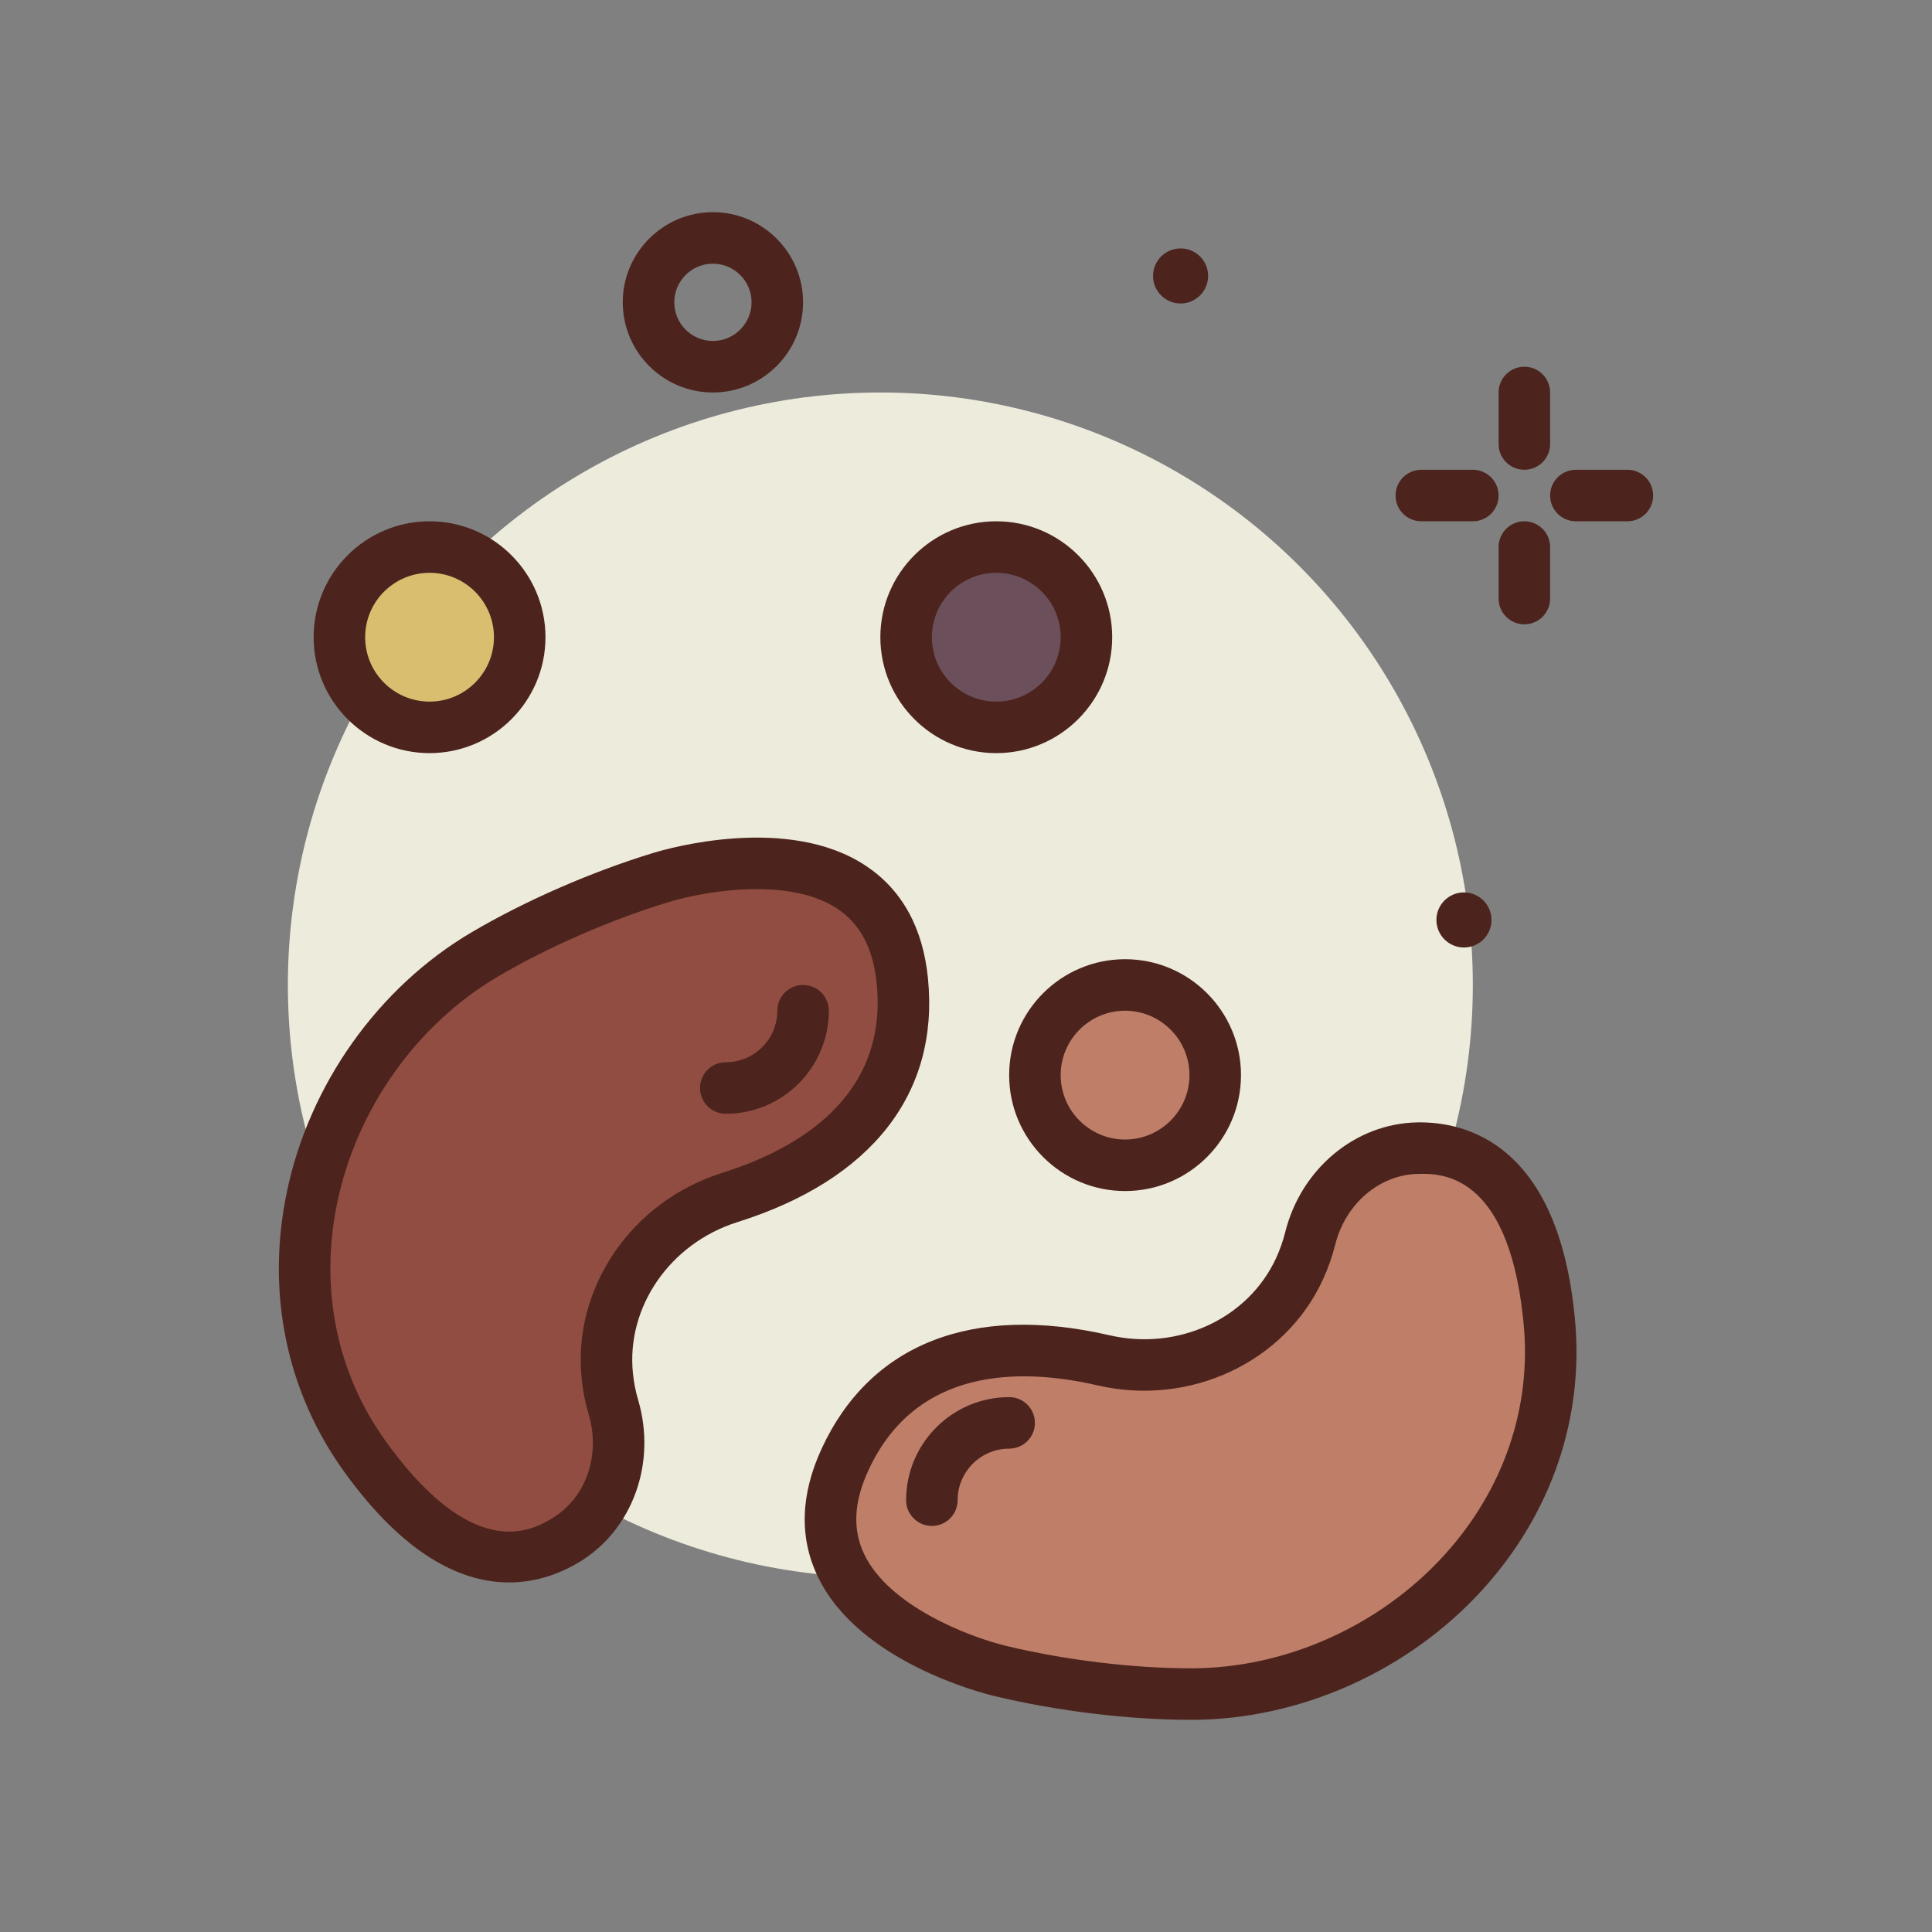 <svg id="beans" enable-background="new 0 0 300 300" height="512" viewBox="0 0 300 300" width="512" xmlns="http://www.w3.org/2000/svg"><rect x="0" y="0" width="300" height="300" fill="#808080" stroke="none"/><g><circle cx="136.701" cy="152.945" fill="#edebdc" r="92"/><g fill="#4c241d"><path d="m236.701 72.945c-2.211 0-4-1.791-4-4v-8c0-2.209 1.789-4 4-4s4 1.791 4 4v8c0 2.209-1.79 4-4 4z"/><path d="m236.701 96.945c-2.211 0-4-1.791-4-4v-8c0-2.209 1.789-4 4-4s4 1.791 4 4v8c0 2.209-1.79 4-4 4z"/><path d="m228.701 80.945h-8c-2.211 0-4-1.791-4-4s1.789-4 4-4h8c2.211 0 4 1.791 4 4s-1.79 4-4 4z"/><path d="m252.701 80.945h-8c-2.211 0-4-1.791-4-4s1.789-4 4-4h8c2.211 0 4 1.791 4 4s-1.79 4-4 4z"/><path d="m110.701 60.945c-7.719 0-14-6.281-14-14s6.281-14 14-14 14 6.281 14 14-6.282 14-14 14zm0-20c-3.309 0-6 2.691-6 6s2.691 6 6 6 6-2.691 6-6-2.692-6-6-6z"/><circle cx="227.321" cy="142.85" r="4.276"/><circle cx="183.321" cy="42.85" r="4.276"/></g><g><path d="m155.3 259.46c-2.281-.549-35.086-8.997-24.088-32.826 8.712-18.876 27.616-18.295 40.158-15.402 12.214 2.817 25.184-2.825 30.417-14.215.68-1.48 1.245-3.045 1.656-4.693 1.966-7.893 8.581-13.902 16.714-14.041 8.637-.147 17.97 4.822 20.278 25.596.046.414.089.825.128 1.234 3.108 32.159-25.158 57.928-55.543 57.941-10.201.005-21.026-1.503-29.72-3.594z" fill="#bf7e68"/><path d="m184.982 267.055c-9.664 0-20.82-1.35-30.613-3.705 0 0 0 0-.004 0-2.129-.512-21.012-5.389-27.336-18.447-2.941-6.068-2.754-12.777.551-19.943 7.512-16.281 23.387-22.539 44.688-17.625 10.695 2.471 21.562-2.578 25.887-11.986.602-1.314 1.074-2.658 1.406-3.988 2.465-9.891 10.906-16.912 20.531-17.076 7.699-.137 21.469 3.479 24.32 29.156l.133 1.293c1.48 15.334-3.605 30.287-14.328 42.1-11.488 12.654-28.383 20.215-45.195 20.223-.013-.002-.025-.002-.04-.002zm-28.746-11.483c9.207 2.213 19.684 3.482 28.746 3.482h.039c14.594-.006 29.273-6.586 39.27-17.6 9.188-10.123 13.555-22.893 12.293-35.957l-.121-1.166c-2.48-22.277-12.805-22.119-16.238-22.049-6.008.102-11.312 4.629-12.898 11.008-.453 1.812-1.094 3.629-1.902 5.395-5.898 12.838-20.609 19.746-34.953 16.445-12.188-2.812-28.25-2.805-35.625 13.18-2.289 4.955-2.488 9.242-.617 13.104 3.844 7.936 16.078 12.73 22.012 14.158z" fill="#4c241d"/></g><g><path d="m102.711 136.234c2.244-.683 34.804-10.033 37.405 16.083 2.06 20.687-14.53 29.77-26.806 33.634-11.956 3.763-20.276 15.203-19.012 27.673.164 1.62.471 3.256.952 4.885 2.306 7.8-.348 16.334-7.289 20.576-7.371 4.506-17.934 4.953-30.455-11.783-.249-.333-.495-.666-.736-.998-18.982-26.144-7.682-62.687 18.502-78.101 8.79-5.176 18.886-9.364 27.439-11.969z" fill="#914d41"/><path d="m79.052 245.721c-6.844 0-15.449-3.594-24.75-16.021l-.762-1.037c-9.059-12.477-12.254-27.943-9-43.562 3.484-16.732 14.215-31.814 28.703-40.344 8.344-4.912 18.66-9.414 28.305-12.348 2.109-.641 20.84-6.012 32.914 2.039 5.609 3.738 8.852 9.617 9.633 17.473 1.777 17.84-8.727 31.281-29.582 37.846-10.453 3.291-17.281 13.154-16.234 23.455.145 1.441.418 2.836.809 4.146 2.887 9.779-.828 20.109-9.039 25.129-2.677 1.636-6.446 3.222-10.997 3.224zm38.422-107.655c-5.273 0-10.461 1.039-13.594 1.994-.004 0-.004 0-.004 0-9.062 2.76-18.75 6.982-26.578 11.59-12.574 7.404-21.895 20.518-24.926 35.08-2.789 13.383-.078 26.604 7.637 37.225l.699.951c13.414 17.934 22.266 12.541 25.168 10.766 5.125-3.135 7.402-9.727 5.539-16.031-.531-1.783-.902-3.676-1.098-5.613-1.426-14.055 7.738-27.469 21.793-31.893 11.922-3.754 25.77-11.904 24.023-29.422-.539-5.432-2.539-9.229-6.109-11.609-3.398-2.266-8.003-3.038-12.55-3.038zm-14.762-1.832h.039z" fill="#4c241d"/></g><g><circle cx="174.701" cy="166.945" fill="#bf7e68" r="14"/><path d="m174.701 184.945c-9.926 0-18-8.074-18-18s8.074-18 18-18 18 8.074 18 18-8.075 18-18 18zm0-28c-5.516 0-10 4.486-10 10s4.484 10 10 10 10-4.486 10-10-4.485-10-10-10z" fill="#4c241d"/></g><g><circle cx="66.701" cy="98.945" fill="#d9be6f" r="14"/><path d="m66.701 116.945c-9.926 0-18-8.074-18-18s8.074-18 18-18 18 8.074 18 18-8.075 18-18 18zm0-28c-5.516 0-10 4.486-10 10s4.484 10 10 10 10-4.486 10-10-4.485-10-10-10z" fill="#4c241d"/></g><g><circle cx="154.701" cy="98.945" fill="#6b4f5b" r="14"/><path d="m154.701 116.945c-9.926 0-18-8.074-18-18s8.074-18 18-18 18 8.074 18 18-8.075 18-18 18zm0-28c-5.516 0-10 4.486-10 10s4.484 10 10 10 10-4.486 10-10-4.485-10-10-10z" fill="#4c241d"/></g><g><path d="m144.701 232.945c0-6.627 5.373-12 12-12" fill="#bf7e68"/><path d="m144.701 236.945c-2.211 0-4-1.791-4-4 0-8.822 7.176-16 16-16 2.211 0 4 1.791 4 4s-1.789 4-4 4c-4.41 0-8 3.588-8 8 0 2.209-1.79 4-4 4z" fill="#4c241d"/></g><path d="m112.701 172.945c-2.211 0-4-1.791-4-4s1.789-4 4-4c4.41 0 8-3.588 8-8 0-2.209 1.789-4 4-4s4 1.791 4 4c0 8.823-7.176 16-16 16z" fill="#4c241d"/></g></svg>